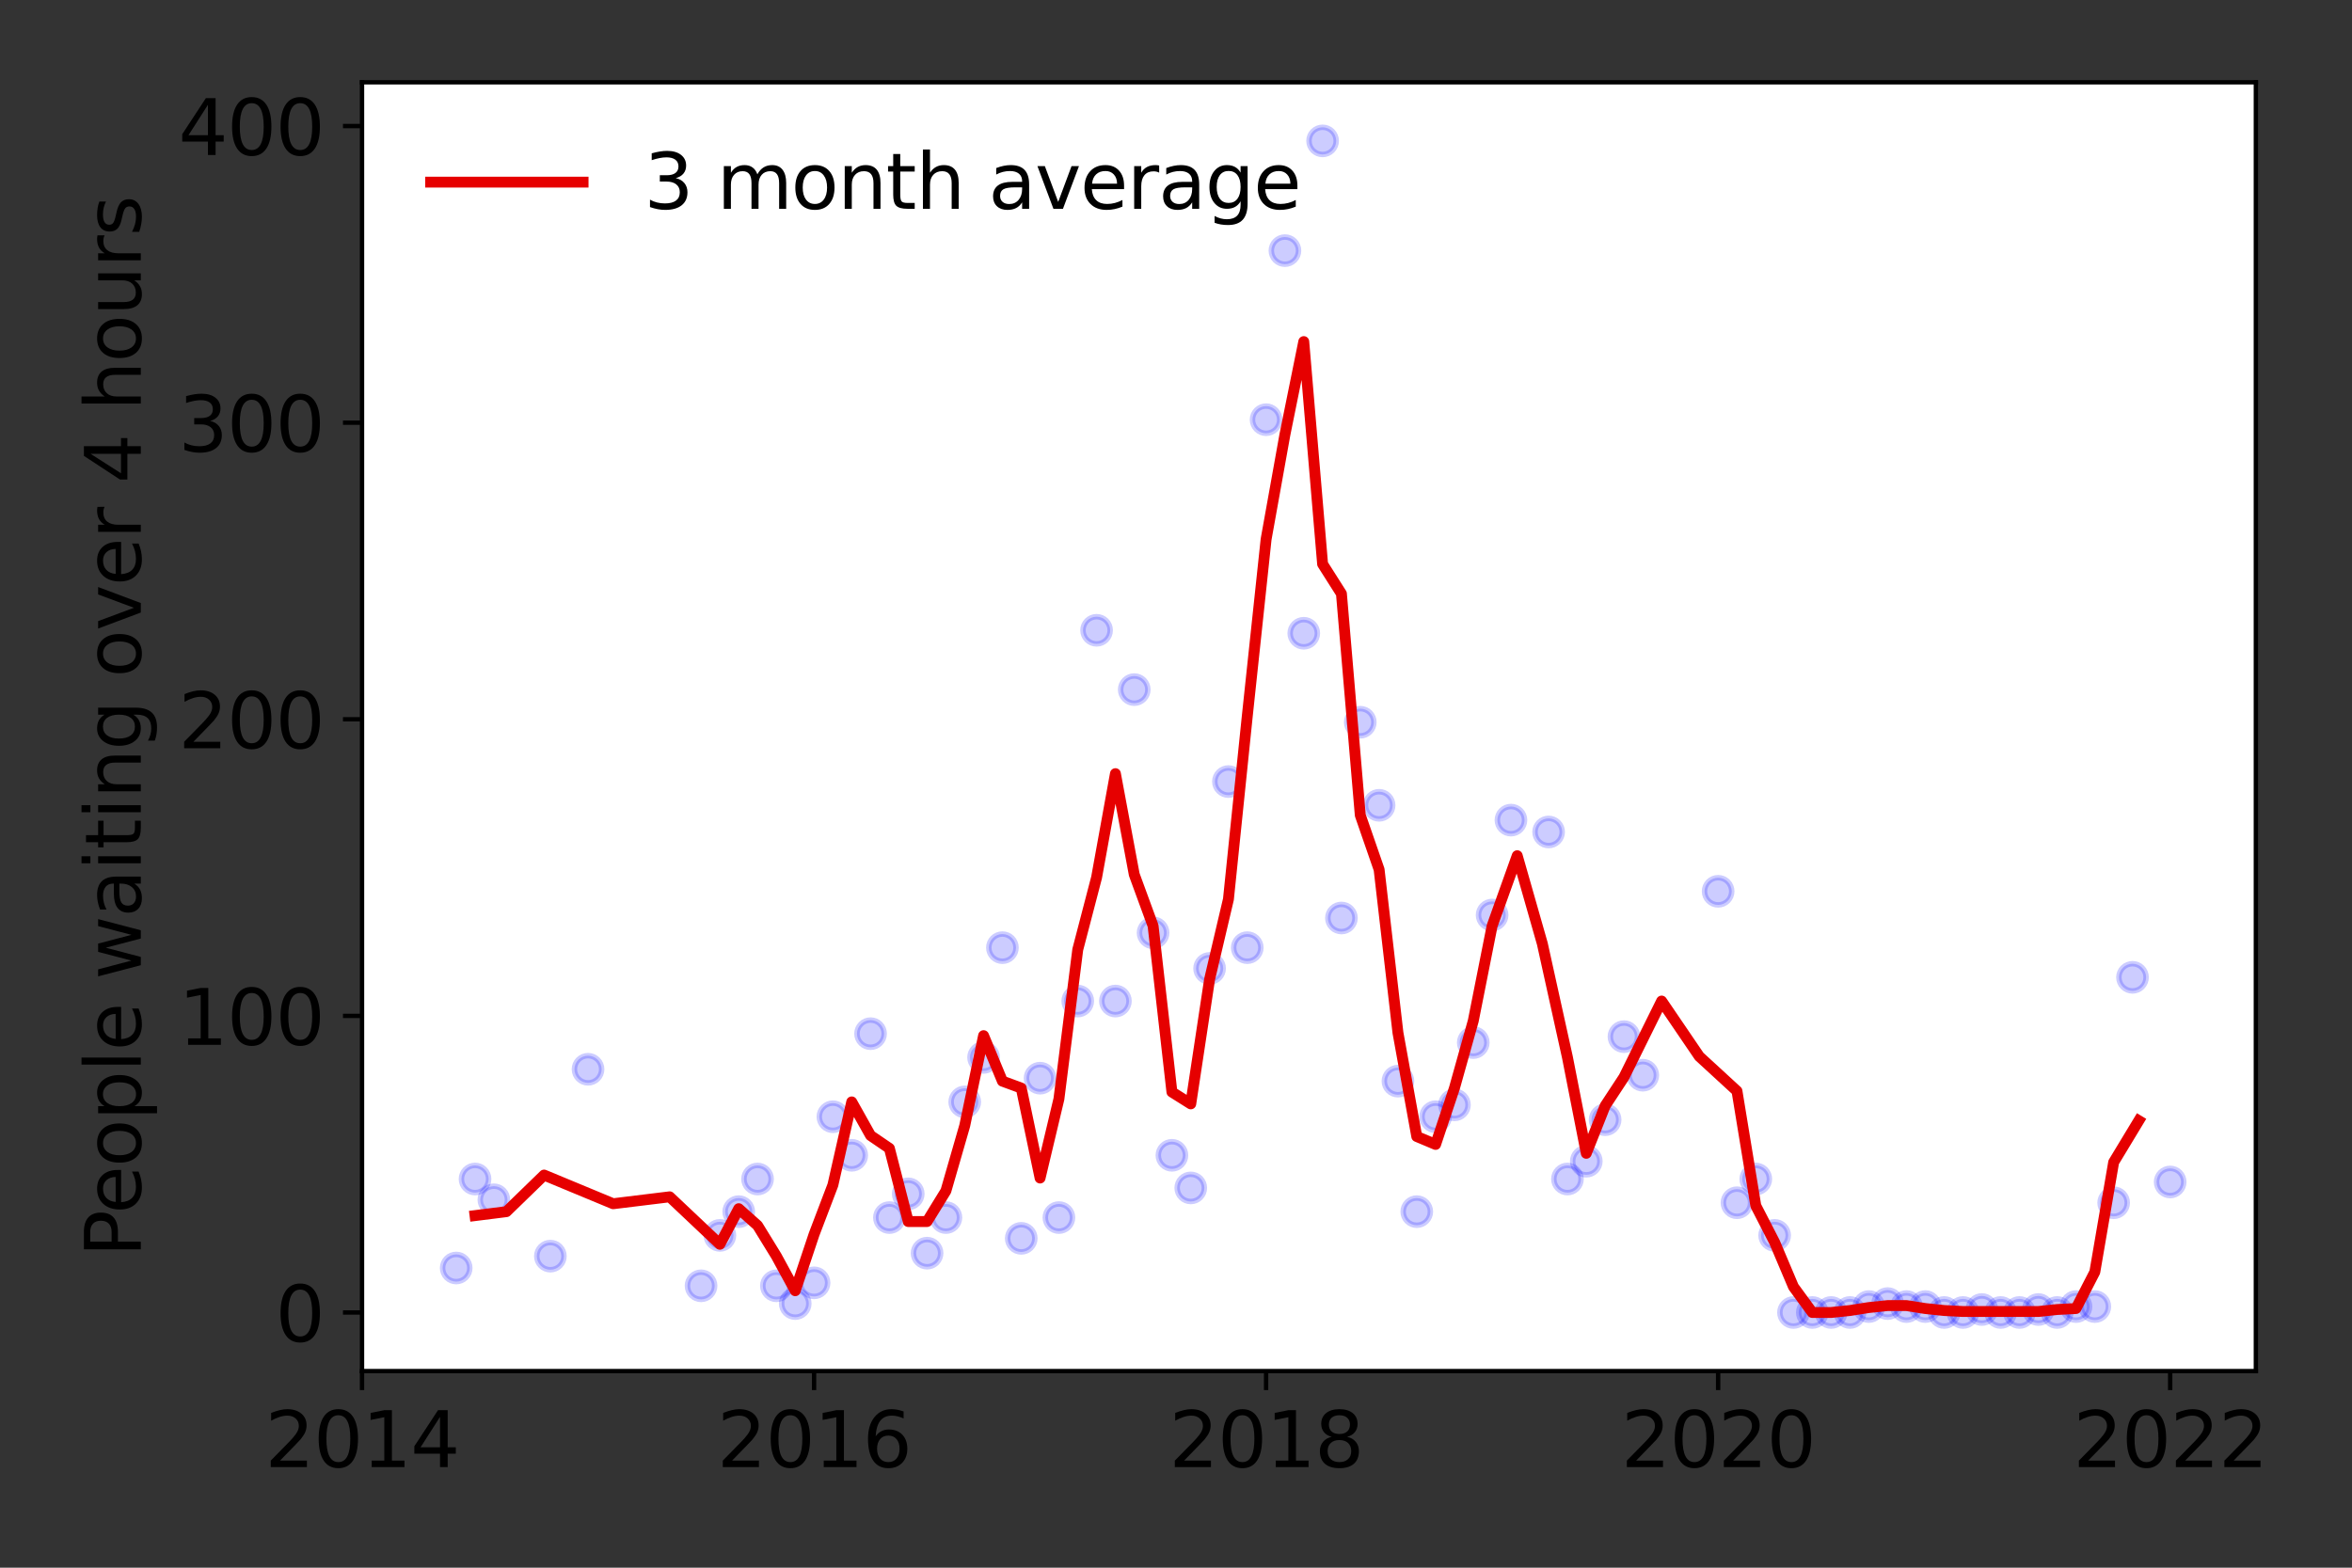 <?xml version="1.0" encoding="utf-8" standalone="no"?>
<!DOCTYPE svg PUBLIC "-//W3C//DTD SVG 1.1//EN"
  "http://www.w3.org/Graphics/SVG/1.1/DTD/svg11.dtd">
<svg height="288pt" version="1.1" viewBox="0 0 432 288" width="432pt" xmlns="http://www.w3.org/2000/svg" xmlns:xlink="http://www.w3.org/1999/xlink">
 <rect x="0" y="0" width="432" height="288" fill="#333333" stroke="none"/>
 <defs>
  <style type="text/css">*{stroke-linecap:butt;stroke-linejoin:round;}</style>
 </defs>
 <g id="figure_1">
  <g id="patch_1">
   <path d="M 0 288 
L 432 288 
L 432 0 
L 0 0 
z
" style="fill:none;"/>
  </g>
  <g id="axes_1">
   <g id="patch_2">
    <path d="M 66.495 251.88 
L 414.343 251.88 
L 414.343 15.12 
L 66.495 15.12 
z
" style="fill:#ffffff;"/>
   </g>
   <g id="matplotlib.axis_1">
    <g id="xtick_1">
     <g id="line2d_1">
      <defs>
       <path d="M 0 0 
L 0 3.5 
" id="m9a57f8d52e" style="stroke:#000000;stroke-width:0.8;"/>
      </defs>
      <g>
       <use style="stroke:#000000;stroke-width:0.8;" x="66.495" xlink:href="#m9a57f8d52e" y="251.88"/>
      </g>
     </g>
     <g id="text_1">
      <!-- 2014 -->
      <g transform="translate(48.68 269.518)scale(0.14 -0.14)">
       <defs>
        <path d="M 1228 531 
L 3431 531 
L 3431 0 
L 469 0 
L 469 531 
Q 828 903 1448 1529 
Q 2069 2156 2228 2338 
Q 2531 2678 2651 2914 
Q 2772 3150 2772 3378 
Q 2772 3750 2511 3984 
Q 2250 4219 1831 4219 
Q 1534 4219 1204 4116 
Q 875 4013 500 3803 
L 500 4441 
Q 881 4594 1212 4672 
Q 1544 4750 1819 4750 
Q 2544 4750 2975 4387 
Q 3406 4025 3406 3419 
Q 3406 3131 3298 2873 
Q 3191 2616 2906 2266 
Q 2828 2175 2409 1742 
Q 1991 1309 1228 531 
z
" id="DejaVuSans-32" transform="scale(0.016)"/>
        <path d="M 2034 4250 
Q 1547 4250 1301 3770 
Q 1056 3291 1056 2328 
Q 1056 1369 1301 889 
Q 1547 409 2034 409 
Q 2525 409 2770 889 
Q 3016 1369 3016 2328 
Q 3016 3291 2770 3770 
Q 2525 4250 2034 4250 
z
M 2034 4750 
Q 2819 4750 3233 4129 
Q 3647 3509 3647 2328 
Q 3647 1150 3233 529 
Q 2819 -91 2034 -91 
Q 1250 -91 836 529 
Q 422 1150 422 2328 
Q 422 3509 836 4129 
Q 1250 4750 2034 4750 
z
" id="DejaVuSans-30" transform="scale(0.016)"/>
        <path d="M 794 531 
L 1825 531 
L 1825 4091 
L 703 3866 
L 703 4441 
L 1819 4666 
L 2450 4666 
L 2450 531 
L 3481 531 
L 3481 0 
L 794 0 
L 794 531 
z
" id="DejaVuSans-31" transform="scale(0.016)"/>
        <path d="M 2419 4116 
L 825 1625 
L 2419 1625 
L 2419 4116 
z
M 2253 4666 
L 3047 4666 
L 3047 1625 
L 3713 1625 
L 3713 1100 
L 3047 1100 
L 3047 0 
L 2419 0 
L 2419 1100 
L 313 1100 
L 313 1709 
L 2253 4666 
z
" id="DejaVuSans-34" transform="scale(0.016)"/>
       </defs>
       <use xlink:href="#DejaVuSans-32"/>
       <use x="63.623" xlink:href="#DejaVuSans-30"/>
       <use x="127.246" xlink:href="#DejaVuSans-31"/>
       <use x="190.869" xlink:href="#DejaVuSans-34"/>
      </g>
     </g>
    </g>
    <g id="xtick_2">
     <g id="line2d_2">
      <g>
       <use style="stroke:#000000;stroke-width:0.8;" x="149.522" xlink:href="#m9a57f8d52e" y="251.88"/>
      </g>
     </g>
     <g id="text_2">
      <!-- 2016 -->
      <g transform="translate(131.707 269.518)scale(0.14 -0.14)">
       <defs>
        <path d="M 2113 2584 
Q 1688 2584 1439 2293 
Q 1191 2003 1191 1497 
Q 1191 994 1439 701 
Q 1688 409 2113 409 
Q 2538 409 2786 701 
Q 3034 994 3034 1497 
Q 3034 2003 2786 2293 
Q 2538 2584 2113 2584 
z
M 3366 4563 
L 3366 3988 
Q 3128 4100 2886 4159 
Q 2644 4219 2406 4219 
Q 1781 4219 1451 3797 
Q 1122 3375 1075 2522 
Q 1259 2794 1537 2939 
Q 1816 3084 2150 3084 
Q 2853 3084 3261 2657 
Q 3669 2231 3669 1497 
Q 3669 778 3244 343 
Q 2819 -91 2113 -91 
Q 1303 -91 875 529 
Q 447 1150 447 2328 
Q 447 3434 972 4092 
Q 1497 4750 2381 4750 
Q 2619 4750 2861 4703 
Q 3103 4656 3366 4563 
z
" id="DejaVuSans-36" transform="scale(0.016)"/>
       </defs>
       <use xlink:href="#DejaVuSans-32"/>
       <use x="63.623" xlink:href="#DejaVuSans-30"/>
       <use x="127.246" xlink:href="#DejaVuSans-31"/>
       <use x="190.869" xlink:href="#DejaVuSans-36"/>
      </g>
     </g>
    </g>
    <g id="xtick_3">
     <g id="line2d_3">
      <g>
       <use style="stroke:#000000;stroke-width:0.8;" x="232.549" xlink:href="#m9a57f8d52e" y="251.88"/>
      </g>
     </g>
     <g id="text_3">
      <!-- 2018 -->
      <g transform="translate(214.734 269.518)scale(0.14 -0.14)">
       <defs>
        <path d="M 2034 2216 
Q 1584 2216 1326 1975 
Q 1069 1734 1069 1313 
Q 1069 891 1326 650 
Q 1584 409 2034 409 
Q 2484 409 2743 651 
Q 3003 894 3003 1313 
Q 3003 1734 2745 1975 
Q 2488 2216 2034 2216 
z
M 1403 2484 
Q 997 2584 770 2862 
Q 544 3141 544 3541 
Q 544 4100 942 4425 
Q 1341 4750 2034 4750 
Q 2731 4750 3128 4425 
Q 3525 4100 3525 3541 
Q 3525 3141 3298 2862 
Q 3072 2584 2669 2484 
Q 3125 2378 3379 2068 
Q 3634 1759 3634 1313 
Q 3634 634 3220 271 
Q 2806 -91 2034 -91 
Q 1263 -91 848 271 
Q 434 634 434 1313 
Q 434 1759 690 2068 
Q 947 2378 1403 2484 
z
M 1172 3481 
Q 1172 3119 1398 2916 
Q 1625 2713 2034 2713 
Q 2441 2713 2670 2916 
Q 2900 3119 2900 3481 
Q 2900 3844 2670 4047 
Q 2441 4250 2034 4250 
Q 1625 4250 1398 4047 
Q 1172 3844 1172 3481 
z
" id="DejaVuSans-38" transform="scale(0.016)"/>
       </defs>
       <use xlink:href="#DejaVuSans-32"/>
       <use x="63.623" xlink:href="#DejaVuSans-30"/>
       <use x="127.246" xlink:href="#DejaVuSans-31"/>
       <use x="190.869" xlink:href="#DejaVuSans-38"/>
      </g>
     </g>
    </g>
    <g id="xtick_4">
     <g id="line2d_4">
      <g>
       <use style="stroke:#000000;stroke-width:0.8;" x="315.575" xlink:href="#m9a57f8d52e" y="251.88"/>
      </g>
     </g>
     <g id="text_4">
      <!-- 2020 -->
      <g transform="translate(297.76 269.518)scale(0.14 -0.14)">
       <use xlink:href="#DejaVuSans-32"/>
       <use x="63.623" xlink:href="#DejaVuSans-30"/>
       <use x="127.246" xlink:href="#DejaVuSans-32"/>
       <use x="190.869" xlink:href="#DejaVuSans-30"/>
      </g>
     </g>
    </g>
    <g id="xtick_5">
     <g id="line2d_5">
      <g>
       <use style="stroke:#000000;stroke-width:0.8;" x="398.602" xlink:href="#m9a57f8d52e" y="251.88"/>
      </g>
     </g>
     <g id="text_5">
      <!-- 2022 -->
      <g transform="translate(380.787 269.518)scale(0.14 -0.14)">
       <use xlink:href="#DejaVuSans-32"/>
       <use x="63.623" xlink:href="#DejaVuSans-30"/>
       <use x="127.246" xlink:href="#DejaVuSans-32"/>
       <use x="190.869" xlink:href="#DejaVuSans-32"/>
      </g>
     </g>
    </g>
   </g>
   <g id="matplotlib.axis_2">
    <g id="ytick_1">
     <g id="line2d_6">
      <defs>
       <path d="M 0 0 
L -3.5 0 
" id="m2ea347df20" style="stroke:#000000;stroke-width:0.8;"/>
      </defs>
      <g>
       <use style="stroke:#000000;stroke-width:0.8;" x="66.495" xlink:href="#m2ea347df20" y="241.118"/>
      </g>
     </g>
     <g id="text_6">
      <!-- 0 -->
      <g transform="translate(50.587 246.437)scale(0.14 -0.14)">
       <use xlink:href="#DejaVuSans-30"/>
      </g>
     </g>
    </g>
    <g id="ytick_2">
     <g id="line2d_7">
      <g>
       <use style="stroke:#000000;stroke-width:0.8;" x="66.495" xlink:href="#m2ea347df20" y="186.628"/>
      </g>
     </g>
     <g id="text_7">
      <!-- 100 -->
      <g transform="translate(32.773 191.947)scale(0.14 -0.14)">
       <use xlink:href="#DejaVuSans-31"/>
       <use x="63.623" xlink:href="#DejaVuSans-30"/>
       <use x="127.246" xlink:href="#DejaVuSans-30"/>
      </g>
     </g>
    </g>
    <g id="ytick_3">
     <g id="line2d_8">
      <g>
       <use style="stroke:#000000;stroke-width:0.8;" x="66.495" xlink:href="#m2ea347df20" y="132.138"/>
      </g>
     </g>
     <g id="text_8">
      <!-- 200 -->
      <g transform="translate(32.773 137.457)scale(0.14 -0.14)">
       <use xlink:href="#DejaVuSans-32"/>
       <use x="63.623" xlink:href="#DejaVuSans-30"/>
       <use x="127.246" xlink:href="#DejaVuSans-30"/>
      </g>
     </g>
    </g>
    <g id="ytick_4">
     <g id="line2d_9">
      <g>
       <use style="stroke:#000000;stroke-width:0.8;" x="66.495" xlink:href="#m2ea347df20" y="77.648"/>
      </g>
     </g>
     <g id="text_9">
      <!-- 300 -->
      <g transform="translate(32.773 82.966)scale(0.14 -0.14)">
       <defs>
        <path d="M 2597 2516 
Q 3050 2419 3304 2112 
Q 3559 1806 3559 1356 
Q 3559 666 3084 287 
Q 2609 -91 1734 -91 
Q 1441 -91 1130 -33 
Q 819 25 488 141 
L 488 750 
Q 750 597 1062 519 
Q 1375 441 1716 441 
Q 2309 441 2620 675 
Q 2931 909 2931 1356 
Q 2931 1769 2642 2001 
Q 2353 2234 1838 2234 
L 1294 2234 
L 1294 2753 
L 1863 2753 
Q 2328 2753 2575 2939 
Q 2822 3125 2822 3475 
Q 2822 3834 2567 4026 
Q 2313 4219 1838 4219 
Q 1578 4219 1281 4162 
Q 984 4106 628 3988 
L 628 4550 
Q 988 4650 1302 4700 
Q 1616 4750 1894 4750 
Q 2613 4750 3031 4423 
Q 3450 4097 3450 3541 
Q 3450 3153 3228 2886 
Q 3006 2619 2597 2516 
z
" id="DejaVuSans-33" transform="scale(0.016)"/>
       </defs>
       <use xlink:href="#DejaVuSans-33"/>
       <use x="63.623" xlink:href="#DejaVuSans-30"/>
       <use x="127.246" xlink:href="#DejaVuSans-30"/>
      </g>
     </g>
    </g>
    <g id="ytick_5">
     <g id="line2d_10">
      <g>
       <use style="stroke:#000000;stroke-width:0.8;" x="66.495" xlink:href="#m2ea347df20" y="23.157"/>
      </g>
     </g>
     <g id="text_10">
      <!-- 400 -->
      <g transform="translate(32.773 28.476)scale(0.14 -0.14)">
       <use xlink:href="#DejaVuSans-34"/>
       <use x="63.623" xlink:href="#DejaVuSans-30"/>
       <use x="127.246" xlink:href="#DejaVuSans-30"/>
      </g>
     </g>
    </g>
    <g id="text_11">
     <!-- People waiting over 4 hours -->
     <g transform="translate(25.861 230.925)rotate(-90)scale(0.14 -0.14)">
      <defs>
       <path d="M 1259 4147 
L 1259 2394 
L 2053 2394 
Q 2494 2394 2734 2622 
Q 2975 2850 2975 3272 
Q 2975 3691 2734 3919 
Q 2494 4147 2053 4147 
L 1259 4147 
z
M 628 4666 
L 2053 4666 
Q 2838 4666 3239 4311 
Q 3641 3956 3641 3272 
Q 3641 2581 3239 2228 
Q 2838 1875 2053 1875 
L 1259 1875 
L 1259 0 
L 628 0 
L 628 4666 
z
" id="DejaVuSans-50" transform="scale(0.016)"/>
       <path d="M 3597 1894 
L 3597 1613 
L 953 1613 
Q 991 1019 1311 708 
Q 1631 397 2203 397 
Q 2534 397 2845 478 
Q 3156 559 3463 722 
L 3463 178 
Q 3153 47 2828 -22 
Q 2503 -91 2169 -91 
Q 1331 -91 842 396 
Q 353 884 353 1716 
Q 353 2575 817 3079 
Q 1281 3584 2069 3584 
Q 2775 3584 3186 3129 
Q 3597 2675 3597 1894 
z
M 3022 2063 
Q 3016 2534 2758 2815 
Q 2500 3097 2075 3097 
Q 1594 3097 1305 2825 
Q 1016 2553 972 2059 
L 3022 2063 
z
" id="DejaVuSans-65" transform="scale(0.016)"/>
       <path d="M 1959 3097 
Q 1497 3097 1228 2736 
Q 959 2375 959 1747 
Q 959 1119 1226 758 
Q 1494 397 1959 397 
Q 2419 397 2687 759 
Q 2956 1122 2956 1747 
Q 2956 2369 2687 2733 
Q 2419 3097 1959 3097 
z
M 1959 3584 
Q 2709 3584 3137 3096 
Q 3566 2609 3566 1747 
Q 3566 888 3137 398 
Q 2709 -91 1959 -91 
Q 1206 -91 779 398 
Q 353 888 353 1747 
Q 353 2609 779 3096 
Q 1206 3584 1959 3584 
z
" id="DejaVuSans-6f" transform="scale(0.016)"/>
       <path d="M 1159 525 
L 1159 -1331 
L 581 -1331 
L 581 3500 
L 1159 3500 
L 1159 2969 
Q 1341 3281 1617 3432 
Q 1894 3584 2278 3584 
Q 2916 3584 3314 3078 
Q 3713 2572 3713 1747 
Q 3713 922 3314 415 
Q 2916 -91 2278 -91 
Q 1894 -91 1617 61 
Q 1341 213 1159 525 
z
M 3116 1747 
Q 3116 2381 2855 2742 
Q 2594 3103 2138 3103 
Q 1681 3103 1420 2742 
Q 1159 2381 1159 1747 
Q 1159 1113 1420 752 
Q 1681 391 2138 391 
Q 2594 391 2855 752 
Q 3116 1113 3116 1747 
z
" id="DejaVuSans-70" transform="scale(0.016)"/>
       <path d="M 603 4863 
L 1178 4863 
L 1178 0 
L 603 0 
L 603 4863 
z
" id="DejaVuSans-6c" transform="scale(0.016)"/>
       <path id="DejaVuSans-20" transform="scale(0.016)"/>
       <path d="M 269 3500 
L 844 3500 
L 1563 769 
L 2278 3500 
L 2956 3500 
L 3675 769 
L 4391 3500 
L 4966 3500 
L 4050 0 
L 3372 0 
L 2619 2869 
L 1863 0 
L 1184 0 
L 269 3500 
z
" id="DejaVuSans-77" transform="scale(0.016)"/>
       <path d="M 2194 1759 
Q 1497 1759 1228 1600 
Q 959 1441 959 1056 
Q 959 750 1161 570 
Q 1363 391 1709 391 
Q 2188 391 2477 730 
Q 2766 1069 2766 1631 
L 2766 1759 
L 2194 1759 
z
M 3341 1997 
L 3341 0 
L 2766 0 
L 2766 531 
Q 2569 213 2275 61 
Q 1981 -91 1556 -91 
Q 1019 -91 701 211 
Q 384 513 384 1019 
Q 384 1609 779 1909 
Q 1175 2209 1959 2209 
L 2766 2209 
L 2766 2266 
Q 2766 2663 2505 2880 
Q 2244 3097 1772 3097 
Q 1472 3097 1187 3025 
Q 903 2953 641 2809 
L 641 3341 
Q 956 3463 1253 3523 
Q 1550 3584 1831 3584 
Q 2591 3584 2966 3190 
Q 3341 2797 3341 1997 
z
" id="DejaVuSans-61" transform="scale(0.016)"/>
       <path d="M 603 3500 
L 1178 3500 
L 1178 0 
L 603 0 
L 603 3500 
z
M 603 4863 
L 1178 4863 
L 1178 4134 
L 603 4134 
L 603 4863 
z
" id="DejaVuSans-69" transform="scale(0.016)"/>
       <path d="M 1172 4494 
L 1172 3500 
L 2356 3500 
L 2356 3053 
L 1172 3053 
L 1172 1153 
Q 1172 725 1289 603 
Q 1406 481 1766 481 
L 2356 481 
L 2356 0 
L 1766 0 
Q 1100 0 847 248 
Q 594 497 594 1153 
L 594 3053 
L 172 3053 
L 172 3500 
L 594 3500 
L 594 4494 
L 1172 4494 
z
" id="DejaVuSans-74" transform="scale(0.016)"/>
       <path d="M 3513 2113 
L 3513 0 
L 2938 0 
L 2938 2094 
Q 2938 2591 2744 2837 
Q 2550 3084 2163 3084 
Q 1697 3084 1428 2787 
Q 1159 2491 1159 1978 
L 1159 0 
L 581 0 
L 581 3500 
L 1159 3500 
L 1159 2956 
Q 1366 3272 1645 3428 
Q 1925 3584 2291 3584 
Q 2894 3584 3203 3211 
Q 3513 2838 3513 2113 
z
" id="DejaVuSans-6e" transform="scale(0.016)"/>
       <path d="M 2906 1791 
Q 2906 2416 2648 2759 
Q 2391 3103 1925 3103 
Q 1463 3103 1205 2759 
Q 947 2416 947 1791 
Q 947 1169 1205 825 
Q 1463 481 1925 481 
Q 2391 481 2648 825 
Q 2906 1169 2906 1791 
z
M 3481 434 
Q 3481 -459 3084 -895 
Q 2688 -1331 1869 -1331 
Q 1566 -1331 1297 -1286 
Q 1028 -1241 775 -1147 
L 775 -588 
Q 1028 -725 1275 -790 
Q 1522 -856 1778 -856 
Q 2344 -856 2625 -561 
Q 2906 -266 2906 331 
L 2906 616 
Q 2728 306 2450 153 
Q 2172 0 1784 0 
Q 1141 0 747 490 
Q 353 981 353 1791 
Q 353 2603 747 3093 
Q 1141 3584 1784 3584 
Q 2172 3584 2450 3431 
Q 2728 3278 2906 2969 
L 2906 3500 
L 3481 3500 
L 3481 434 
z
" id="DejaVuSans-67" transform="scale(0.016)"/>
       <path d="M 191 3500 
L 800 3500 
L 1894 563 
L 2988 3500 
L 3597 3500 
L 2284 0 
L 1503 0 
L 191 3500 
z
" id="DejaVuSans-76" transform="scale(0.016)"/>
       <path d="M 2631 2963 
Q 2534 3019 2420 3045 
Q 2306 3072 2169 3072 
Q 1681 3072 1420 2755 
Q 1159 2438 1159 1844 
L 1159 0 
L 581 0 
L 581 3500 
L 1159 3500 
L 1159 2956 
Q 1341 3275 1631 3429 
Q 1922 3584 2338 3584 
Q 2397 3584 2469 3576 
Q 2541 3569 2628 3553 
L 2631 2963 
z
" id="DejaVuSans-72" transform="scale(0.016)"/>
       <path d="M 3513 2113 
L 3513 0 
L 2938 0 
L 2938 2094 
Q 2938 2591 2744 2837 
Q 2550 3084 2163 3084 
Q 1697 3084 1428 2787 
Q 1159 2491 1159 1978 
L 1159 0 
L 581 0 
L 581 4863 
L 1159 4863 
L 1159 2956 
Q 1366 3272 1645 3428 
Q 1925 3584 2291 3584 
Q 2894 3584 3203 3211 
Q 3513 2838 3513 2113 
z
" id="DejaVuSans-68" transform="scale(0.016)"/>
       <path d="M 544 1381 
L 544 3500 
L 1119 3500 
L 1119 1403 
Q 1119 906 1312 657 
Q 1506 409 1894 409 
Q 2359 409 2629 706 
Q 2900 1003 2900 1516 
L 2900 3500 
L 3475 3500 
L 3475 0 
L 2900 0 
L 2900 538 
Q 2691 219 2414 64 
Q 2138 -91 1772 -91 
Q 1169 -91 856 284 
Q 544 659 544 1381 
z
M 1991 3584 
L 1991 3584 
z
" id="DejaVuSans-75" transform="scale(0.016)"/>
       <path d="M 2834 3397 
L 2834 2853 
Q 2591 2978 2328 3040 
Q 2066 3103 1784 3103 
Q 1356 3103 1142 2972 
Q 928 2841 928 2578 
Q 928 2378 1081 2264 
Q 1234 2150 1697 2047 
L 1894 2003 
Q 2506 1872 2764 1633 
Q 3022 1394 3022 966 
Q 3022 478 2636 193 
Q 2250 -91 1575 -91 
Q 1294 -91 989 -36 
Q 684 19 347 128 
L 347 722 
Q 666 556 975 473 
Q 1284 391 1588 391 
Q 1994 391 2212 530 
Q 2431 669 2431 922 
Q 2431 1156 2273 1281 
Q 2116 1406 1581 1522 
L 1381 1569 
Q 847 1681 609 1914 
Q 372 2147 372 2553 
Q 372 3047 722 3315 
Q 1072 3584 1716 3584 
Q 2034 3584 2315 3537 
Q 2597 3491 2834 3397 
z
" id="DejaVuSans-73" transform="scale(0.016)"/>
      </defs>
      <use xlink:href="#DejaVuSans-50"/>
      <use x="56.678" xlink:href="#DejaVuSans-65"/>
      <use x="118.201" xlink:href="#DejaVuSans-6f"/>
      <use x="179.383" xlink:href="#DejaVuSans-70"/>
      <use x="242.859" xlink:href="#DejaVuSans-6c"/>
      <use x="270.643" xlink:href="#DejaVuSans-65"/>
      <use x="332.166" xlink:href="#DejaVuSans-20"/>
      <use x="363.953" xlink:href="#DejaVuSans-77"/>
      <use x="445.74" xlink:href="#DejaVuSans-61"/>
      <use x="507.02" xlink:href="#DejaVuSans-69"/>
      <use x="534.803" xlink:href="#DejaVuSans-74"/>
      <use x="574.012" xlink:href="#DejaVuSans-69"/>
      <use x="601.795" xlink:href="#DejaVuSans-6e"/>
      <use x="665.174" xlink:href="#DejaVuSans-67"/>
      <use x="728.65" xlink:href="#DejaVuSans-20"/>
      <use x="760.438" xlink:href="#DejaVuSans-6f"/>
      <use x="821.619" xlink:href="#DejaVuSans-76"/>
      <use x="880.799" xlink:href="#DejaVuSans-65"/>
      <use x="942.322" xlink:href="#DejaVuSans-72"/>
      <use x="983.436" xlink:href="#DejaVuSans-20"/>
      <use x="1015.223" xlink:href="#DejaVuSans-34"/>
      <use x="1078.846" xlink:href="#DejaVuSans-20"/>
      <use x="1110.633" xlink:href="#DejaVuSans-68"/>
      <use x="1174.012" xlink:href="#DejaVuSans-6f"/>
      <use x="1235.193" xlink:href="#DejaVuSans-75"/>
      <use x="1298.572" xlink:href="#DejaVuSans-72"/>
      <use x="1339.686" xlink:href="#DejaVuSans-73"/>
     </g>
    </g>
   </g>
   <g id="line2d_11">
    <defs>
     <path d="M 0 2.5 
C 0.663 2.5 1.299 2.237 1.768 1.768 
C 2.237 1.299 2.5 0.663 2.5 0 
C 2.5 -0.663 2.237 -1.299 1.768 -1.768 
C 1.299 -2.237 0.663 -2.5 0 -2.5 
C -0.663 -2.5 -1.299 -2.237 -1.768 -1.768 
C -2.237 -1.299 -2.5 -0.663 -2.5 0 
C -2.5 0.663 -2.237 1.299 -1.768 1.768 
C -1.299 2.237 -0.663 2.5 0 2.5 
z
" id="me91af961ea" style="stroke:#0000ff;stroke-opacity:0.2;"/>
    </defs>
    <g clip-path="url(#pc5543870d0)">
     <use style="fill:#0000ff;fill-opacity:0.2;stroke:#0000ff;stroke-opacity:0.2;" x="398.602" xlink:href="#me91af961ea" y="217.142"/>
     <use style="fill:#0000ff;fill-opacity:0.2;stroke:#0000ff;stroke-opacity:0.2;" x="391.683" xlink:href="#me91af961ea" y="179.544"/>
     <use style="fill:#0000ff;fill-opacity:0.2;stroke:#0000ff;stroke-opacity:0.2;" x="388.224" xlink:href="#me91af961ea" y="220.957"/>
     <use style="fill:#0000ff;fill-opacity:0.2;stroke:#0000ff;stroke-opacity:0.2;" x="384.764" xlink:href="#me91af961ea" y="240.028"/>
     <use style="fill:#0000ff;fill-opacity:0.2;stroke:#0000ff;stroke-opacity:0.2;" x="381.305" xlink:href="#me91af961ea" y="240.028"/>
     <use style="fill:#0000ff;fill-opacity:0.2;stroke:#0000ff;stroke-opacity:0.2;" x="377.845" xlink:href="#me91af961ea" y="241.118"/>
     <use style="fill:#0000ff;fill-opacity:0.2;stroke:#0000ff;stroke-opacity:0.2;" x="374.386" xlink:href="#me91af961ea" y="240.573"/>
     <use style="fill:#0000ff;fill-opacity:0.2;stroke:#0000ff;stroke-opacity:0.2;" x="370.926" xlink:href="#me91af961ea" y="241.118"/>
     <use style="fill:#0000ff;fill-opacity:0.2;stroke:#0000ff;stroke-opacity:0.2;" x="367.467" xlink:href="#me91af961ea" y="241.118"/>
     <use style="fill:#0000ff;fill-opacity:0.2;stroke:#0000ff;stroke-opacity:0.2;" x="364.008" xlink:href="#me91af961ea" y="240.573"/>
     <use style="fill:#0000ff;fill-opacity:0.2;stroke:#0000ff;stroke-opacity:0.2;" x="360.548" xlink:href="#me91af961ea" y="241.118"/>
     <use style="fill:#0000ff;fill-opacity:0.2;stroke:#0000ff;stroke-opacity:0.2;" x="357.089" xlink:href="#me91af961ea" y="241.118"/>
     <use style="fill:#0000ff;fill-opacity:0.2;stroke:#0000ff;stroke-opacity:0.2;" x="353.629" xlink:href="#me91af961ea" y="240.028"/>
     <use style="fill:#0000ff;fill-opacity:0.2;stroke:#0000ff;stroke-opacity:0.2;" x="350.17" xlink:href="#me91af961ea" y="240.028"/>
     <use style="fill:#0000ff;fill-opacity:0.2;stroke:#0000ff;stroke-opacity:0.2;" x="346.71" xlink:href="#me91af961ea" y="239.483"/>
     <use style="fill:#0000ff;fill-opacity:0.2;stroke:#0000ff;stroke-opacity:0.2;" x="343.251" xlink:href="#me91af961ea" y="240.028"/>
     <use style="fill:#0000ff;fill-opacity:0.2;stroke:#0000ff;stroke-opacity:0.2;" x="339.791" xlink:href="#me91af961ea" y="241.118"/>
     <use style="fill:#0000ff;fill-opacity:0.2;stroke:#0000ff;stroke-opacity:0.2;" x="336.332" xlink:href="#me91af961ea" y="241.118"/>
     <use style="fill:#0000ff;fill-opacity:0.2;stroke:#0000ff;stroke-opacity:0.2;" x="332.873" xlink:href="#me91af961ea" y="241.118"/>
     <use style="fill:#0000ff;fill-opacity:0.2;stroke:#0000ff;stroke-opacity:0.2;" x="329.413" xlink:href="#me91af961ea" y="241.118"/>
     <use style="fill:#0000ff;fill-opacity:0.2;stroke:#0000ff;stroke-opacity:0.2;" x="325.954" xlink:href="#me91af961ea" y="226.951"/>
     <use style="fill:#0000ff;fill-opacity:0.2;stroke:#0000ff;stroke-opacity:0.2;" x="322.494" xlink:href="#me91af961ea" y="216.598"/>
     <use style="fill:#0000ff;fill-opacity:0.2;stroke:#0000ff;stroke-opacity:0.2;" x="319.035" xlink:href="#me91af961ea" y="220.957"/>
     <use style="fill:#0000ff;fill-opacity:0.2;stroke:#0000ff;stroke-opacity:0.2;" x="315.575" xlink:href="#me91af961ea" y="163.742"/>
     <use style="fill:#0000ff;fill-opacity:0.2;stroke:#0000ff;stroke-opacity:0.2;" x="301.738" xlink:href="#me91af961ea" y="197.526"/>
     <use style="fill:#0000ff;fill-opacity:0.2;stroke:#0000ff;stroke-opacity:0.2;" x="298.278" xlink:href="#me91af961ea" y="190.442"/>
     <use style="fill:#0000ff;fill-opacity:0.2;stroke:#0000ff;stroke-opacity:0.2;" x="294.819" xlink:href="#me91af961ea" y="205.7"/>
     <use style="fill:#0000ff;fill-opacity:0.2;stroke:#0000ff;stroke-opacity:0.2;" x="291.359" xlink:href="#me91af961ea" y="213.328"/>
     <use style="fill:#0000ff;fill-opacity:0.2;stroke:#0000ff;stroke-opacity:0.2;" x="287.9" xlink:href="#me91af961ea" y="216.598"/>
     <use style="fill:#0000ff;fill-opacity:0.2;stroke:#0000ff;stroke-opacity:0.2;" x="284.44" xlink:href="#me91af961ea" y="152.844"/>
     <use style="fill:#0000ff;fill-opacity:0.2;stroke:#0000ff;stroke-opacity:0.2;" x="277.521" xlink:href="#me91af961ea" y="150.664"/>
     <use style="fill:#0000ff;fill-opacity:0.2;stroke:#0000ff;stroke-opacity:0.2;" x="274.062" xlink:href="#me91af961ea" y="168.101"/>
     <use style="fill:#0000ff;fill-opacity:0.2;stroke:#0000ff;stroke-opacity:0.2;" x="270.602" xlink:href="#me91af961ea" y="191.532"/>
     <use style="fill:#0000ff;fill-opacity:0.2;stroke:#0000ff;stroke-opacity:0.2;" x="267.143" xlink:href="#me91af961ea" y="202.975"/>
     <use style="fill:#0000ff;fill-opacity:0.2;stroke:#0000ff;stroke-opacity:0.2;" x="263.684" xlink:href="#me91af961ea" y="205.155"/>
     <use style="fill:#0000ff;fill-opacity:0.2;stroke:#0000ff;stroke-opacity:0.2;" x="260.224" xlink:href="#me91af961ea" y="222.592"/>
     <use style="fill:#0000ff;fill-opacity:0.2;stroke:#0000ff;stroke-opacity:0.2;" x="256.765" xlink:href="#me91af961ea" y="198.616"/>
     <use style="fill:#0000ff;fill-opacity:0.2;stroke:#0000ff;stroke-opacity:0.2;" x="253.305" xlink:href="#me91af961ea" y="147.94"/>
     <use style="fill:#0000ff;fill-opacity:0.2;stroke:#0000ff;stroke-opacity:0.2;" x="249.846" xlink:href="#me91af961ea" y="132.683"/>
     <use style="fill:#0000ff;fill-opacity:0.2;stroke:#0000ff;stroke-opacity:0.2;" x="246.386" xlink:href="#me91af961ea" y="168.646"/>
     <use style="fill:#0000ff;fill-opacity:0.2;stroke:#0000ff;stroke-opacity:0.2;" x="242.927" xlink:href="#me91af961ea" y="25.882"/>
     <use style="fill:#0000ff;fill-opacity:0.2;stroke:#0000ff;stroke-opacity:0.2;" x="239.467" xlink:href="#me91af961ea" y="116.336"/>
     <use style="fill:#0000ff;fill-opacity:0.2;stroke:#0000ff;stroke-opacity:0.2;" x="236.008" xlink:href="#me91af961ea" y="46.043"/>
     <use style="fill:#0000ff;fill-opacity:0.2;stroke:#0000ff;stroke-opacity:0.2;" x="232.549" xlink:href="#me91af961ea" y="77.103"/>
     <use style="fill:#0000ff;fill-opacity:0.2;stroke:#0000ff;stroke-opacity:0.2;" x="229.089" xlink:href="#me91af961ea" y="174.095"/>
     <use style="fill:#0000ff;fill-opacity:0.2;stroke:#0000ff;stroke-opacity:0.2;" x="225.63" xlink:href="#me91af961ea" y="143.581"/>
     <use style="fill:#0000ff;fill-opacity:0.2;stroke:#0000ff;stroke-opacity:0.2;" x="222.17" xlink:href="#me91af961ea" y="177.91"/>
     <use style="fill:#0000ff;fill-opacity:0.2;stroke:#0000ff;stroke-opacity:0.2;" x="218.711" xlink:href="#me91af961ea" y="218.232"/>
     <use style="fill:#0000ff;fill-opacity:0.2;stroke:#0000ff;stroke-opacity:0.2;" x="215.251" xlink:href="#me91af961ea" y="212.238"/>
     <use style="fill:#0000ff;fill-opacity:0.2;stroke:#0000ff;stroke-opacity:0.2;" x="211.792" xlink:href="#me91af961ea" y="171.371"/>
     <use style="fill:#0000ff;fill-opacity:0.2;stroke:#0000ff;stroke-opacity:0.2;" x="208.332" xlink:href="#me91af961ea" y="126.689"/>
     <use style="fill:#0000ff;fill-opacity:0.2;stroke:#0000ff;stroke-opacity:0.2;" x="204.873" xlink:href="#me91af961ea" y="183.903"/>
     <use style="fill:#0000ff;fill-opacity:0.2;stroke:#0000ff;stroke-opacity:0.2;" x="201.414" xlink:href="#me91af961ea" y="115.791"/>
     <use style="fill:#0000ff;fill-opacity:0.2;stroke:#0000ff;stroke-opacity:0.2;" x="197.954" xlink:href="#me91af961ea" y="183.903"/>
     <use style="fill:#0000ff;fill-opacity:0.2;stroke:#0000ff;stroke-opacity:0.2;" x="194.495" xlink:href="#me91af961ea" y="223.681"/>
     <use style="fill:#0000ff;fill-opacity:0.2;stroke:#0000ff;stroke-opacity:0.2;" x="191.035" xlink:href="#me91af961ea" y="198.071"/>
     <use style="fill:#0000ff;fill-opacity:0.2;stroke:#0000ff;stroke-opacity:0.2;" x="187.576" xlink:href="#me91af961ea" y="227.496"/>
     <use style="fill:#0000ff;fill-opacity:0.2;stroke:#0000ff;stroke-opacity:0.2;" x="184.116" xlink:href="#me91af961ea" y="174.095"/>
     <use style="fill:#0000ff;fill-opacity:0.2;stroke:#0000ff;stroke-opacity:0.2;" x="180.657" xlink:href="#me91af961ea" y="194.257"/>
     <use style="fill:#0000ff;fill-opacity:0.2;stroke:#0000ff;stroke-opacity:0.2;" x="177.197" xlink:href="#me91af961ea" y="202.43"/>
     <use style="fill:#0000ff;fill-opacity:0.2;stroke:#0000ff;stroke-opacity:0.2;" x="173.738" xlink:href="#me91af961ea" y="223.681"/>
     <use style="fill:#0000ff;fill-opacity:0.2;stroke:#0000ff;stroke-opacity:0.2;" x="170.278" xlink:href="#me91af961ea" y="230.22"/>
     <use style="fill:#0000ff;fill-opacity:0.2;stroke:#0000ff;stroke-opacity:0.2;" x="166.819" xlink:href="#me91af961ea" y="219.322"/>
     <use style="fill:#0000ff;fill-opacity:0.2;stroke:#0000ff;stroke-opacity:0.2;" x="163.36" xlink:href="#me91af961ea" y="223.681"/>
     <use style="fill:#0000ff;fill-opacity:0.2;stroke:#0000ff;stroke-opacity:0.2;" x="159.9" xlink:href="#me91af961ea" y="189.897"/>
     <use style="fill:#0000ff;fill-opacity:0.2;stroke:#0000ff;stroke-opacity:0.2;" x="156.441" xlink:href="#me91af961ea" y="212.238"/>
     <use style="fill:#0000ff;fill-opacity:0.2;stroke:#0000ff;stroke-opacity:0.2;" x="152.981" xlink:href="#me91af961ea" y="205.155"/>
     <use style="fill:#0000ff;fill-opacity:0.2;stroke:#0000ff;stroke-opacity:0.2;" x="149.522" xlink:href="#me91af961ea" y="235.669"/>
     <use style="fill:#0000ff;fill-opacity:0.2;stroke:#0000ff;stroke-opacity:0.2;" x="146.062" xlink:href="#me91af961ea" y="239.483"/>
     <use style="fill:#0000ff;fill-opacity:0.2;stroke:#0000ff;stroke-opacity:0.2;" x="142.603" xlink:href="#me91af961ea" y="236.214"/>
     <use style="fill:#0000ff;fill-opacity:0.2;stroke:#0000ff;stroke-opacity:0.2;" x="139.143" xlink:href="#me91af961ea" y="216.598"/>
     <use style="fill:#0000ff;fill-opacity:0.2;stroke:#0000ff;stroke-opacity:0.2;" x="135.684" xlink:href="#me91af961ea" y="222.592"/>
     <use style="fill:#0000ff;fill-opacity:0.2;stroke:#0000ff;stroke-opacity:0.2;" x="132.225" xlink:href="#me91af961ea" y="226.951"/>
     <use style="fill:#0000ff;fill-opacity:0.2;stroke:#0000ff;stroke-opacity:0.2;" x="128.765" xlink:href="#me91af961ea" y="236.214"/>
     <use style="fill:#0000ff;fill-opacity:0.2;stroke:#0000ff;stroke-opacity:0.2;" x="108.008" xlink:href="#me91af961ea" y="196.436"/>
     <use style="fill:#0000ff;fill-opacity:0.2;stroke:#0000ff;stroke-opacity:0.2;" x="101.089" xlink:href="#me91af961ea" y="230.765"/>
     <use style="fill:#0000ff;fill-opacity:0.2;stroke:#0000ff;stroke-opacity:0.2;" x="90.711" xlink:href="#me91af961ea" y="220.412"/>
     <use style="fill:#0000ff;fill-opacity:0.2;stroke:#0000ff;stroke-opacity:0.2;" x="87.252" xlink:href="#me91af961ea" y="216.598"/>
     <use style="fill:#0000ff;fill-opacity:0.2;stroke:#0000ff;stroke-opacity:0.2;" x="83.792" xlink:href="#me91af961ea" y="232.945"/>
    </g>
   </g>
   <g id="line2d_12">
    <path clip-path="url(#pc5543870d0)" d="M 392.836 205.881 
L 388.224 213.51 
L 384.764 233.671 
L 381.305 240.392 
L 377.845 240.573 
L 374.386 240.937 
L 370.926 240.937 
L 367.467 240.937 
L 364.008 240.937 
L 360.548 240.937 
L 357.089 240.755 
L 353.629 240.392 
L 350.17 239.847 
L 346.71 239.847 
L 343.251 240.21 
L 339.791 240.755 
L 336.332 241.118 
L 332.873 241.118 
L 329.413 236.396 
L 325.954 228.222 
L 322.494 221.502 
L 319.035 200.432 
L 312.116 194.075 
L 305.197 183.903 
L 298.278 197.889 
L 294.819 203.157 
L 291.359 211.875 
L 287.9 194.257 
L 283.287 173.369 
L 278.675 157.203 
L 274.062 170.099 
L 270.602 187.536 
L 267.143 199.887 
L 263.684 210.24 
L 260.224 208.787 
L 256.765 189.716 
L 253.305 159.746 
L 249.846 149.756 
L 246.386 109.07 
L 242.927 103.621 
L 239.467 62.754 
L 236.008 79.827 
L 232.549 99.08 
L 229.089 131.593 
L 225.63 165.195 
L 222.17 179.908 
L 218.711 202.793 
L 215.251 200.614 
L 211.792 170.099 
L 208.332 160.654 
L 204.873 142.128 
L 201.414 161.199 
L 197.954 174.458 
L 194.495 201.885 
L 191.035 216.416 
L 187.576 199.887 
L 184.116 198.616 
L 180.657 190.261 
L 177.197 206.789 
L 173.738 218.777 
L 170.278 224.408 
L 166.819 224.408 
L 163.36 210.967 
L 159.9 208.606 
L 156.441 202.43 
L 152.981 217.687 
L 149.522 226.769 
L 146.062 237.122 
L 142.603 230.765 
L 139.143 225.134 
L 135.684 222.047 
L 132.225 228.585 
L 122.999 219.867 
L 112.621 221.138 
L 99.936 215.871 
L 93.017 222.592 
L 87.252 223.318 
" style="fill:none;stroke:#e60000;stroke-linecap:square;stroke-width:2;"/>
   </g>
   <g id="patch_3">
    <path d="M 66.495 251.88 
L 66.495 15.12 
" style="fill:none;stroke:#000000;stroke-linecap:square;stroke-linejoin:miter;stroke-width:0.8;"/>
   </g>
   <g id="patch_4">
    <path d="M 414.343 251.88 
L 414.343 15.12 
" style="fill:none;stroke:#000000;stroke-linecap:square;stroke-linejoin:miter;stroke-width:0.8;"/>
   </g>
   <g id="patch_5">
    <path d="M 66.495 251.88 
L 414.343 251.88 
" style="fill:none;stroke:#000000;stroke-linecap:square;stroke-linejoin:miter;stroke-width:0.8;"/>
   </g>
   <g id="patch_6">
    <path d="M 66.495 15.12 
L 414.343 15.12 
" style="fill:none;stroke:#000000;stroke-linecap:square;stroke-linejoin:miter;stroke-width:0.8;"/>
   </g>
   <g id="legend_1">
    <g id="line2d_13">
     <path d="M 79.095 33.458 
L 107.095 33.458 
" style="fill:none;stroke:#e60000;stroke-linecap:square;stroke-width:2;"/>
    </g>
    <g id="line2d_14"/>
    <g id="text_12">
     <!-- 3 month average -->
     <g transform="translate(118.295 38.358)scale(0.14 -0.14)">
      <defs>
       <path d="M 3328 2828 
Q 3544 3216 3844 3400 
Q 4144 3584 4550 3584 
Q 5097 3584 5394 3201 
Q 5691 2819 5691 2113 
L 5691 0 
L 5113 0 
L 5113 2094 
Q 5113 2597 4934 2840 
Q 4756 3084 4391 3084 
Q 3944 3084 3684 2787 
Q 3425 2491 3425 1978 
L 3425 0 
L 2847 0 
L 2847 2094 
Q 2847 2600 2669 2842 
Q 2491 3084 2119 3084 
Q 1678 3084 1418 2786 
Q 1159 2488 1159 1978 
L 1159 0 
L 581 0 
L 581 3500 
L 1159 3500 
L 1159 2956 
Q 1356 3278 1631 3431 
Q 1906 3584 2284 3584 
Q 2666 3584 2933 3390 
Q 3200 3197 3328 2828 
z
" id="DejaVuSans-6d" transform="scale(0.016)"/>
      </defs>
      <use xlink:href="#DejaVuSans-33"/>
      <use x="63.623" xlink:href="#DejaVuSans-20"/>
      <use x="95.41" xlink:href="#DejaVuSans-6d"/>
      <use x="192.822" xlink:href="#DejaVuSans-6f"/>
      <use x="254.004" xlink:href="#DejaVuSans-6e"/>
      <use x="317.383" xlink:href="#DejaVuSans-74"/>
      <use x="356.592" xlink:href="#DejaVuSans-68"/>
      <use x="419.971" xlink:href="#DejaVuSans-20"/>
      <use x="451.758" xlink:href="#DejaVuSans-61"/>
      <use x="513.037" xlink:href="#DejaVuSans-76"/>
      <use x="572.217" xlink:href="#DejaVuSans-65"/>
      <use x="633.74" xlink:href="#DejaVuSans-72"/>
      <use x="674.854" xlink:href="#DejaVuSans-61"/>
      <use x="736.133" xlink:href="#DejaVuSans-67"/>
      <use x="799.609" xlink:href="#DejaVuSans-65"/>
     </g>
    </g>
   </g>
  </g>
 </g>
 <defs>
  <clipPath id="pc5543870d0">
   <rect height="236.76" width="347.848" x="66.495" y="15.12"/>
  </clipPath>
 </defs>
</svg>
